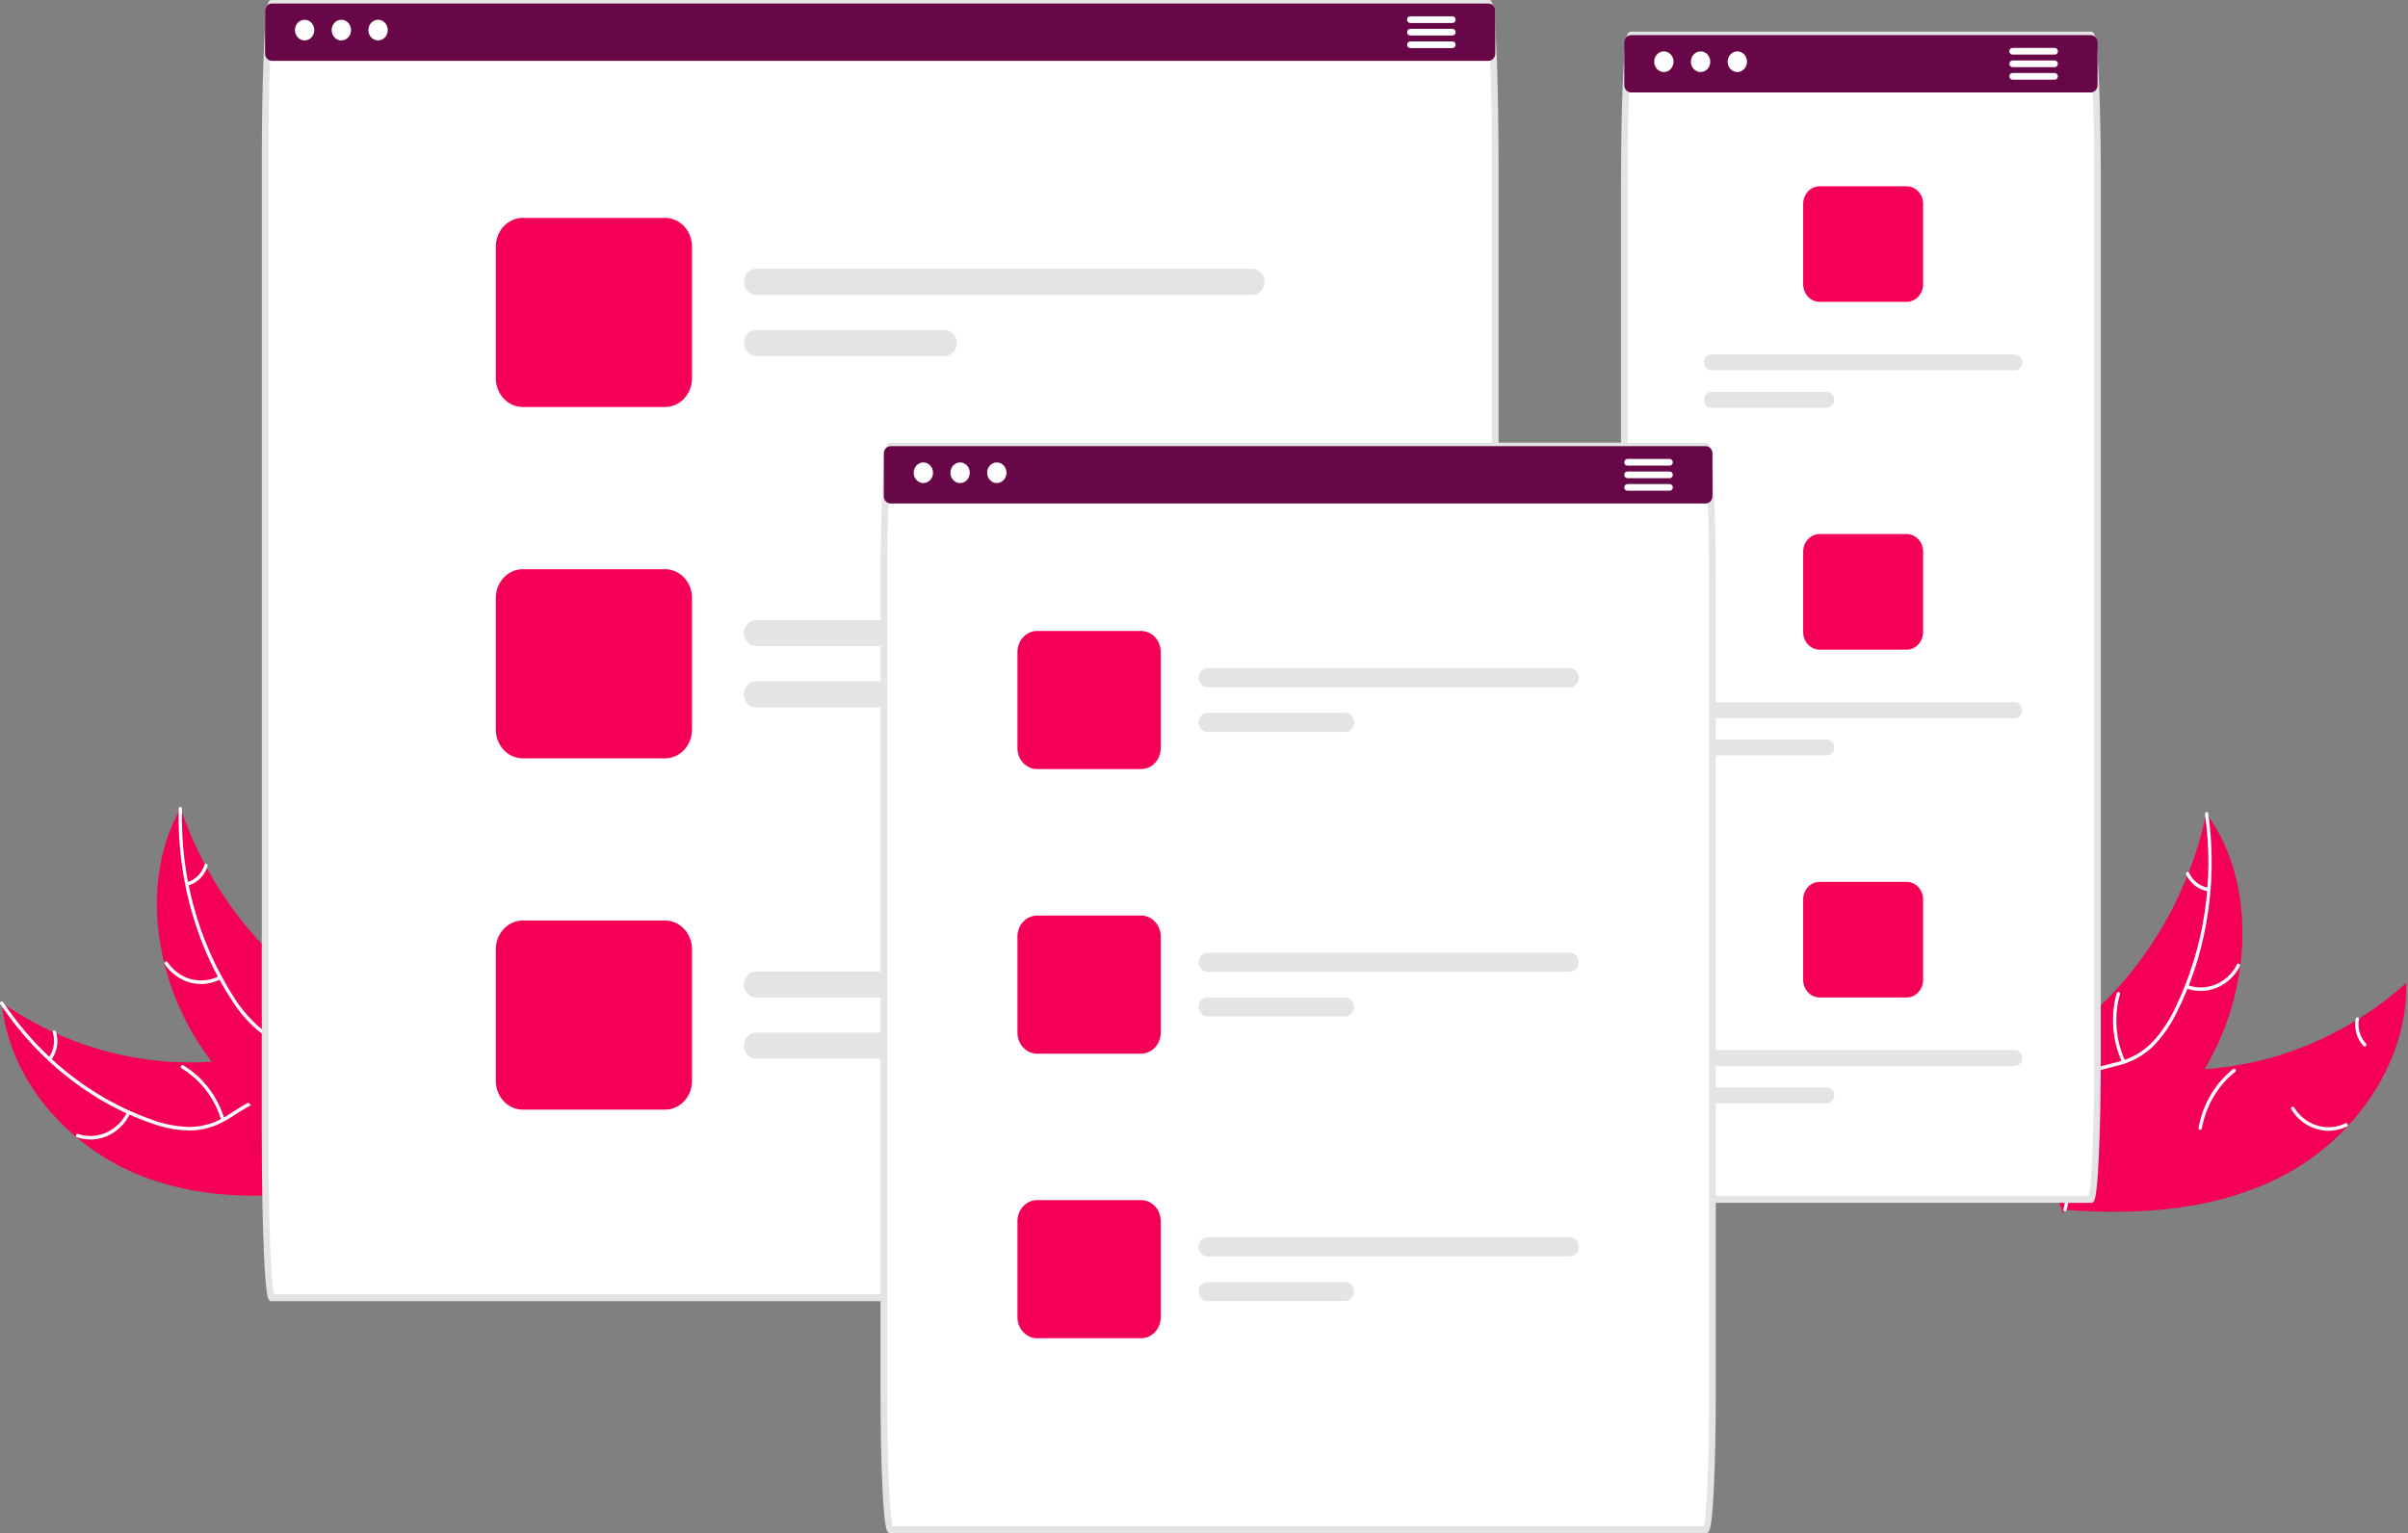 <svg width="581" height="370" viewBox="0 0 581 370" fill="none" xmlns="http://www.w3.org/2000/svg">
<rect x="0" y="0" width="581" height="370" fill="#808080" stroke="none"/>
<g clip-path="url(#clip0_14_114)">
<path d="M34.234 283.848C17.133 277.206 2.289 261.316 0.406 241.991C17.007 253.491 36.883 258.35 56.516 255.709C64.085 254.661 72.401 252.655 78.877 256.965C82.907 259.647 85.409 264.41 86.557 269.33C87.704 274.25 87.653 279.386 87.594 284.456L88.127 285.587C70.263 289.29 51.335 290.491 34.234 283.848Z" fill="#F50057"/>
<path d="M0.777 241.894C9.491 255.012 21.855 264.864 36.112 270.051C39.163 271.226 42.368 271.88 45.609 271.989C48.77 271.987 51.873 271.08 54.594 269.365C57.163 267.819 59.622 265.921 62.497 265.069C63.974 264.656 65.517 264.582 67.024 264.85C68.53 265.119 69.967 265.724 71.239 266.627C74.463 268.789 76.768 272.058 78.918 275.34C81.305 278.983 83.73 282.807 87.456 285.019C87.907 285.287 87.492 286.019 87.041 285.752C80.558 281.904 78.158 273.742 72.64 268.78C70.065 266.465 66.821 264.964 63.419 265.712C60.443 266.366 57.906 268.321 55.318 269.91C52.686 271.625 49.7 272.626 46.622 272.826C43.386 272.893 40.163 272.372 37.09 271.285C30.137 268.954 23.57 265.471 17.63 260.963C10.823 255.858 4.885 249.547 0.072 242.303C-0.226 241.855 0.481 241.449 0.777 241.894V241.894Z" fill="white"/>
<path d="M31.43 268.669C30.29 271.105 28.376 273.029 26.03 274.098C23.684 275.166 21.059 275.31 18.624 274.502C18.131 274.337 18.349 273.513 18.842 273.678C21.108 274.434 23.554 274.3 25.736 273.301C27.919 272.301 29.695 270.501 30.743 268.226C30.972 267.732 31.657 268.178 31.43 268.669V268.669Z" fill="white"/>
<path d="M53.389 270.331C51.783 265.036 48.367 260.581 43.822 257.855C43.371 257.585 43.787 256.853 44.237 257.122C48.962 259.968 52.508 264.612 54.168 270.127C54.326 270.652 53.546 270.854 53.389 270.331Z" fill="white"/>
<path d="M11.73 255.264C12.355 254.42 12.774 253.423 12.948 252.363C13.123 251.303 13.049 250.213 12.732 249.192C12.568 248.668 13.348 248.467 13.511 248.987C13.856 250.118 13.937 251.321 13.746 252.493C13.555 253.664 13.099 254.768 12.416 255.707C12.359 255.802 12.27 255.869 12.168 255.896C12.065 255.923 11.957 255.907 11.865 255.852C11.775 255.793 11.71 255.698 11.684 255.588C11.659 255.478 11.675 255.361 11.73 255.264V255.264Z" fill="white"/>
<path d="M43.566 195.043C43.677 195.367 43.788 195.69 43.906 196.016C45.421 200.36 47.264 204.565 49.416 208.589C49.578 208.903 49.747 209.219 49.917 209.527C55.2 219.165 62.113 227.672 70.305 234.615C73.567 237.375 77.021 239.865 80.637 242.065C85.631 245.103 91.272 247.973 94.927 252.463C95.313 252.927 95.672 253.416 96.001 253.927L89.377 284.806C89.329 284.868 89.288 284.932 89.24 284.994L89.028 286.24C88.834 286.141 88.635 286.033 88.441 285.933C88.328 285.876 88.217 285.812 88.104 285.755C88.03 285.714 87.955 285.674 87.885 285.642C87.861 285.629 87.836 285.615 87.817 285.603C87.748 285.571 87.686 285.534 87.624 285.504C86.509 284.905 85.396 284.297 84.286 283.679C84.279 283.677 84.279 283.677 84.274 283.669C75.77 279.049 67.809 273.369 60.558 266.747C60.344 266.546 60.124 266.344 59.913 266.129C56.723 263.104 53.771 259.805 51.085 256.266C49.62 254.323 48.248 252.302 46.974 250.211C43.693 244.802 41.229 238.875 39.673 232.647C36.572 220.233 37.224 206.898 43.109 195.88C43.259 195.598 43.409 195.323 43.566 195.043Z" fill="#F50057"/>
<path d="M43.918 195.202C43.48 211.278 47.796 227.093 56.255 240.4C58.028 243.299 60.219 245.882 62.745 248.053C65.27 250.083 68.258 251.354 71.399 251.733C74.321 252.15 77.355 252.216 80.131 253.384C81.543 254.004 82.817 254.936 83.869 256.119C84.92 257.302 85.726 258.709 86.232 260.248C87.588 264.046 87.584 268.139 87.451 272.141C87.302 276.584 87.082 281.197 88.81 285.358C89.019 285.862 88.275 286.179 88.065 285.676C85.059 278.436 87.745 270.376 86.137 262.867C85.387 259.363 83.643 256.08 80.504 254.489C77.76 253.099 74.631 253.029 71.67 252.634C68.601 252.311 65.652 251.192 63.082 249.372C60.46 247.345 58.181 244.857 56.341 242.014C52.102 235.683 48.823 228.68 46.622 221.262C44.066 212.81 42.883 203.953 43.125 195.076C43.14 194.526 43.933 194.656 43.918 195.202L43.918 195.202Z" fill="white"/>
<path d="M53.295 236.286C51.012 237.498 48.399 237.804 45.923 237.15C43.448 236.495 41.271 234.922 39.782 232.711C39.482 232.263 40.12 231.744 40.42 232.193C41.804 234.254 43.832 235.719 46.138 236.324C48.444 236.929 50.877 236.633 52.997 235.491C53.458 235.244 53.754 236.04 53.295 236.286Z" fill="white"/>
<path d="M69.892 251.73C71.596 246.47 71.38 240.716 69.288 235.618C69.08 235.113 69.825 234.795 70.032 235.3C72.2 240.61 72.413 246.597 70.629 252.068C70.458 252.589 69.722 252.249 69.892 251.73Z" fill="white"/>
<path d="M45.125 212.919C46.1 212.646 46.996 212.12 47.734 211.386C48.471 210.652 49.026 209.734 49.349 208.715C49.513 208.191 50.249 208.532 50.087 209.052C49.725 210.177 49.111 211.189 48.297 212.002C47.485 212.815 46.498 213.403 45.423 213.714C45.324 213.752 45.215 213.749 45.118 213.705C45.021 213.661 44.944 213.579 44.901 213.476C44.863 213.37 44.864 213.252 44.906 213.148C44.948 213.044 45.026 212.962 45.125 212.919H45.125Z" fill="white"/>
<path d="M551.831 283.211C568.037 274.374 580.94 256.657 580.585 237.23C565.433 250.822 546.267 258.253 526.478 258.209C518.847 258.163 510.363 257.262 504.432 262.391C500.741 265.581 498.806 270.636 498.234 275.669C497.661 280.703 498.304 285.793 498.946 290.817L498.547 292.009C516.702 293.339 535.624 292.047 551.831 283.211Z" fill="#F50057"/>
<path d="M552.867 267.778C554.279 270.046 556.399 271.705 558.85 272.457C561.301 273.21 563.923 273.007 566.247 271.887C566.717 271.658 566.406 270.868 565.936 271.097C563.773 272.145 561.331 272.333 559.05 271.628C556.769 270.922 554.8 269.369 553.497 267.249C553.213 266.788 552.585 267.321 552.867 267.778Z" fill="white"/>
<path d="M531.265 272.31C532.249 266.844 535.127 261.974 539.324 258.672C539.74 258.345 539.243 257.673 538.827 258C534.466 261.444 531.481 266.518 530.469 272.209C530.373 272.752 531.17 272.85 531.265 272.31H531.265Z" fill="white"/>
<path d="M570.874 251.89C570.157 251.134 569.626 250.199 569.331 249.17C569.035 248.141 568.983 247.05 569.18 245.995C569.283 245.454 568.486 245.356 568.384 245.894C568.171 247.061 568.23 248.266 568.554 249.404C568.878 250.541 569.458 251.577 570.244 252.419C570.312 252.506 570.408 252.561 570.512 252.574C570.617 252.587 570.722 252.558 570.807 252.491C570.89 252.42 570.944 252.317 570.956 252.205C570.969 252.092 570.939 251.979 570.874 251.89H570.874Z" fill="white"/>
<path d="M532.347 196.303C532.274 196.639 532.201 196.975 532.122 197.314C531.118 201.823 529.773 206.238 528.1 210.515C527.976 210.848 527.845 211.183 527.712 211.512C523.578 221.77 517.696 231.119 510.366 239.085C507.446 242.251 504.305 245.176 500.97 247.834C496.364 251.505 491.096 255.093 487.986 260.029C487.656 260.54 487.356 261.072 487.088 261.623L497.216 291.398C497.271 291.453 497.32 291.512 497.375 291.567L497.728 292.776C497.909 292.652 498.094 292.519 498.275 292.394C498.38 292.323 498.483 292.244 498.589 292.173C498.658 292.123 498.728 292.073 498.793 292.032C498.816 292.016 498.839 291.999 498.856 291.985C498.921 291.944 498.978 291.899 499.037 291.86C500.074 291.12 501.108 290.37 502.139 289.612C502.146 289.609 502.146 289.609 502.15 289.6C510.058 283.899 517.304 277.217 523.738 269.693C523.927 269.466 524.123 269.237 524.307 268.996C527.124 265.575 529.675 261.914 531.933 258.049C533.163 255.928 534.292 253.743 535.315 251.501C537.949 245.701 539.712 239.496 540.539 233.111C542.187 220.384 540.005 207.236 532.897 197.074C532.715 196.814 532.535 196.561 532.347 196.303Z" fill="#F50057"/>
<path d="M532.016 196.508C534.301 212.404 531.838 228.665 524.975 242.982C523.549 246.092 521.673 248.942 519.416 251.428C517.143 253.774 514.324 255.428 511.251 256.217C508.399 257.014 505.396 257.477 502.775 259C501.445 259.801 500.288 260.894 499.381 262.206C498.473 263.518 497.836 265.02 497.51 266.613C496.602 270.561 497.077 274.622 497.67 278.576C498.329 282.966 499.078 287.515 497.843 291.871C497.693 292.399 498.469 292.616 498.618 292.089C500.768 284.51 497.175 276.864 497.906 269.2C498.247 265.625 499.6 262.137 502.532 260.147C505.096 258.407 508.192 257.927 511.086 257.146C514.095 256.423 516.892 254.925 519.233 252.782C521.601 250.426 523.577 247.658 525.076 244.594C528.553 237.755 531.002 230.375 532.332 222.724C533.895 214.001 534.05 205.057 532.789 196.278C532.71 195.735 531.938 195.968 532.016 196.508Z" fill="white"/>
<path d="M527.439 238.511C529.845 239.414 532.473 239.375 534.855 238.4C537.236 237.425 539.215 235.578 540.439 233.189C540.685 232.705 539.992 232.274 539.745 232.759C538.609 234.986 536.766 236.706 534.547 237.609C532.327 238.512 529.879 238.538 527.643 237.683C527.157 237.497 526.956 238.327 527.439 238.511Z" fill="white"/>
<path d="M512.746 256.016C510.45 251.019 510.001 245.281 511.491 239.946C511.639 239.418 510.863 239.201 510.715 239.728C509.175 245.283 509.653 251.253 512.054 256.447C512.283 256.942 512.974 256.508 512.746 256.016Z" fill="white"/>
<path d="M532.857 214.248C531.858 214.106 530.908 213.701 530.092 213.069C529.276 212.438 528.619 211.6 528.181 210.63C527.958 210.133 527.267 210.567 527.488 211.062C527.977 212.13 528.703 213.055 529.603 213.755C530.504 214.455 531.551 214.908 532.653 215.076C532.756 215.102 532.864 215.084 532.955 215.027C533.046 214.971 533.113 214.879 533.143 214.771C533.17 214.662 533.155 214.545 533.101 214.447C533.048 214.349 532.96 214.278 532.857 214.248V214.248Z" fill="white"/>
<path d="M506.092 12.718H391.911V20.561C391.909 20.963 392.039 21.352 392.277 21.663C392.046 27.794 391.911 35.62 391.911 44.124V253.806C391.911 273.46 392.65 289.451 393.555 289.451H504.449C505.354 289.451 506.092 273.46 506.092 253.806V44.124C506.092 35.62 505.957 27.794 505.727 21.663C505.965 21.352 506.094 20.963 506.092 20.561L506.092 12.718Z" fill="white"/>
<path d="M504.449 290.299H393.555C392.691 290.299 392.12 290.299 391.6 279.04C391.289 272.284 391.117 263.322 391.117 253.806V44.124C391.117 35.905 391.247 27.916 391.483 21.629C391.631 17.855 391.8 14.831 391.986 12.642C392.351 8.355 392.698 7.631 393.555 7.631H504.449C505.306 7.631 505.653 8.355 506.018 12.642C506.204 14.84 506.373 17.863 506.52 21.628L506.521 21.629C506.756 27.909 506.886 35.898 506.886 44.124V253.806C506.886 263.323 506.715 272.285 506.403 279.04C505.884 290.299 505.313 290.299 504.449 290.299ZM394.006 288.603H503.998C504.572 286.286 505.298 273.705 505.298 253.806V44.124C505.298 35.92 505.169 27.957 504.934 21.699H504.934C504.787 17.961 504.62 14.966 504.436 12.795C504.365 11.629 504.216 10.47 503.99 9.327H394.014C393.788 10.47 393.639 11.629 393.568 12.795C393.384 14.957 393.217 17.953 393.07 21.699C392.835 27.962 392.705 35.927 392.705 44.124V253.806C392.705 273.705 393.431 286.286 394.006 288.603Z" fill="#E4E4E4"/>
<path d="M504.449 8.479H393.555C393.119 8.48 392.702 8.665 392.394 8.994C392.085 9.323 391.912 9.769 391.911 10.234V20.561C391.909 20.963 392.039 21.352 392.277 21.663C392.431 21.867 392.626 22.031 392.847 22.144C393.068 22.257 393.31 22.316 393.555 22.316H504.449C504.694 22.316 504.936 22.256 505.157 22.144C505.378 22.031 505.573 21.867 505.727 21.663C505.965 21.352 506.094 20.963 506.092 20.561V10.234C506.091 9.769 505.918 9.323 505.61 8.994C505.302 8.665 504.884 8.48 504.449 8.479Z" fill="#680747"/>
<path d="M401.456 17.386C402.745 17.386 403.79 16.27 403.79 14.893C403.79 13.517 402.745 12.401 401.456 12.401C400.167 12.401 399.122 13.517 399.122 14.893C399.122 16.27 400.167 17.386 401.456 17.386Z" fill="white"/>
<path d="M410.316 17.386C411.605 17.386 412.65 16.27 412.65 14.893C412.65 13.517 411.605 12.401 410.316 12.401C409.027 12.401 407.982 13.517 407.982 14.893C407.982 16.27 409.027 17.386 410.316 17.386Z" fill="white"/>
<path d="M419.177 17.386C420.466 17.386 421.511 16.27 421.511 14.893C421.511 13.517 420.466 12.401 419.177 12.401C417.888 12.401 416.842 13.517 416.842 14.893C416.842 16.27 417.888 17.386 419.177 17.386Z" fill="white"/>
<path d="M495.769 11.565H485.565C485.365 11.566 485.174 11.652 485.033 11.803C484.892 11.953 484.812 12.157 484.811 12.371C484.808 12.492 484.835 12.612 484.89 12.718C484.951 12.855 485.046 12.97 485.166 13.051C485.285 13.132 485.424 13.176 485.565 13.176H495.769C495.912 13.177 496.052 13.134 496.173 13.053C496.294 12.972 496.391 12.856 496.452 12.718C496.501 12.61 496.525 12.491 496.524 12.371C496.524 12.265 496.504 12.16 496.466 12.062C496.428 11.964 496.373 11.876 496.303 11.801C496.233 11.726 496.149 11.667 496.058 11.626C495.966 11.586 495.868 11.565 495.769 11.565Z" fill="white"/>
<path d="M495.769 14.592H485.565C485.365 14.592 485.173 14.677 485.032 14.828C484.89 14.979 484.811 15.184 484.811 15.398C484.811 15.611 484.89 15.816 485.032 15.967C485.173 16.118 485.365 16.203 485.565 16.203H495.769C495.969 16.203 496.161 16.118 496.303 15.967C496.444 15.816 496.524 15.611 496.524 15.398C496.524 15.184 496.444 14.979 496.303 14.828C496.161 14.677 495.969 14.592 495.769 14.592Z" fill="white"/>
<path d="M495.769 17.619H485.565C485.365 17.619 485.173 17.704 485.032 17.855C484.89 18.006 484.811 18.211 484.811 18.424C484.811 18.638 484.89 18.843 485.032 18.994C485.173 19.145 485.365 19.23 485.565 19.23H495.769C495.969 19.23 496.161 19.145 496.303 18.994C496.444 18.843 496.524 18.638 496.524 18.424C496.524 18.211 496.444 18.006 496.303 17.855C496.161 17.704 495.969 17.619 495.769 17.619Z" fill="white"/>
<path d="M460.035 44.955H439.04C437.987 44.955 436.977 45.402 436.233 46.197C435.488 46.992 435.07 48.07 435.07 49.194V68.611C435.071 69.735 435.49 70.812 436.234 71.606C436.979 72.401 437.987 72.848 439.04 72.85H460.035C461.088 72.847 462.096 72.399 462.84 71.605C463.583 70.811 464.003 69.734 464.006 68.611V49.194C464.004 48.07 463.585 46.993 462.841 46.199C462.097 45.404 461.088 44.957 460.035 44.955Z" fill="#F50057"/>
<path d="M486.121 85.534H412.946C412.468 85.534 412.01 85.737 411.672 86.098C411.334 86.459 411.144 86.949 411.144 87.459C411.144 87.97 411.334 88.459 411.672 88.82C412.01 89.181 412.468 89.384 412.946 89.384H486.121C486.599 89.384 487.058 89.181 487.396 88.82C487.734 88.459 487.924 87.97 487.924 87.459C487.924 86.949 487.734 86.459 487.396 86.098C487.058 85.737 486.599 85.534 486.121 85.534Z" fill="#E4E4E4"/>
<path d="M440.739 94.556H412.946C412.468 94.556 412.01 94.759 411.672 95.12C411.334 95.481 411.144 95.97 411.144 96.481C411.144 96.991 411.334 97.481 411.672 97.842C412.01 98.203 412.468 98.406 412.946 98.406H440.739C441.217 98.406 441.676 98.203 442.014 97.842C442.352 97.481 442.542 96.991 442.542 96.481C442.542 95.97 442.352 95.481 442.014 95.12C441.676 94.759 441.217 94.556 440.739 94.556Z" fill="#E4E4E4"/>
<path d="M460.035 128.895H439.04C437.987 128.896 436.977 129.343 436.233 130.138C435.488 130.933 435.07 132.011 435.07 133.135V152.551C435.071 153.675 435.49 154.752 436.234 155.547C436.979 156.342 437.987 156.789 439.04 156.791H460.035C461.088 156.788 462.096 156.34 462.84 155.546C463.583 154.751 464.003 153.675 464.006 152.551V133.135C464.004 132.011 463.585 130.934 462.841 130.139C462.097 129.345 461.088 128.897 460.035 128.895Z" fill="#F50057"/>
<path d="M486.121 169.475H412.946C412.468 169.475 412.01 169.678 411.672 170.039C411.334 170.4 411.144 170.889 411.144 171.4C411.144 171.91 411.334 172.4 411.672 172.761C412.01 173.122 412.468 173.325 412.946 173.325H486.121C486.599 173.325 487.058 173.122 487.396 172.761C487.734 172.4 487.924 171.91 487.924 171.4C487.924 170.889 487.734 170.4 487.396 170.039C487.058 169.678 486.599 169.475 486.121 169.475Z" fill="#E4E4E4"/>
<path d="M440.739 178.497H412.946C412.468 178.497 412.01 178.7 411.672 179.06C411.334 179.421 411.144 179.911 411.144 180.421C411.144 180.932 411.334 181.421 411.672 181.782C412.01 182.143 412.468 182.346 412.946 182.346H440.739C441.217 182.346 441.676 182.143 442.014 181.782C442.352 181.421 442.542 180.932 442.542 180.421C442.542 179.911 442.352 179.421 442.014 179.06C441.676 178.7 441.217 178.497 440.739 178.497Z" fill="#E4E4E4"/>
<path d="M460.035 212.836H439.04C437.987 212.837 436.977 213.283 436.233 214.078C435.488 214.873 435.07 215.951 435.07 217.075V236.492C435.071 237.616 435.49 238.693 436.234 239.488C436.979 240.282 437.987 240.73 439.04 240.731H460.035C461.088 240.728 462.096 240.28 462.84 239.486C463.583 238.692 464.003 237.615 464.006 236.492V217.075C464.004 215.952 463.585 214.874 462.841 214.08C462.097 213.285 461.088 212.838 460.035 212.836Z" fill="#F50057"/>
<path d="M486.121 253.416H412.946C412.468 253.416 412.01 253.619 411.672 253.98C411.334 254.34 411.144 254.83 411.144 255.341C411.144 255.851 411.334 256.34 411.672 256.701C412.01 257.062 412.468 257.265 412.946 257.265H486.121C486.599 257.265 487.058 257.062 487.396 256.701C487.734 256.34 487.924 255.851 487.924 255.341C487.924 254.83 487.734 254.34 487.396 253.98C487.058 253.619 486.599 253.416 486.121 253.416Z" fill="#E4E4E4"/>
<path d="M440.739 262.437H412.946C412.468 262.437 412.01 262.64 411.672 263.001C411.334 263.362 411.144 263.852 411.144 264.362C411.144 264.873 411.334 265.362 411.672 265.723C412.01 266.084 412.468 266.287 412.946 266.287H440.739C441.217 266.287 441.676 266.084 442.014 265.723C442.352 265.362 442.542 264.873 442.542 264.362C442.542 263.852 442.352 263.362 442.014 263.001C441.676 262.64 441.217 262.437 440.739 262.437Z" fill="#E4E4E4"/>
<path d="M360.775 2.603C360.774 2.138 360.601 1.692 360.293 1.363C359.985 1.034 359.567 0.849 359.131 0.848H65.599C65.163 0.849 64.745 1.034 64.437 1.363C64.129 1.692 63.956 2.138 63.955 2.603V12.93C63.953 13.36 64.104 13.775 64.376 14.092C64.114 21.104 63.955 30.346 63.955 40.469V273.562C63.955 295.42 64.693 313.192 65.599 313.192H359.131C360.037 313.192 360.775 295.42 360.775 273.562V40.469C360.775 30.346 360.617 21.104 360.354 14.092C360.626 13.775 360.777 13.36 360.775 12.93V2.603Z" fill="white"/>
<path d="M359.132 314.04H65.599C64.701 314.04 64.16 314.04 63.644 301.611C63.332 294.103 63.161 284.142 63.161 273.561V40.469C63.161 30.713 63.31 21.333 63.583 14.058C64.105 -3.44559e-05 64.699 -4.57764e-05 65.599 -4.57764e-05H359.132C360.031 -4.57764e-05 360.626 0.002 361.148 14.058C361.419 21.326 361.569 30.706 361.569 40.469V273.561C361.569 284.142 361.398 294.104 361.086 301.611C360.57 314.04 360.029 314.04 359.132 314.04ZM66.062 312.344H358.668C359.318 309.686 359.981 294.758 359.981 273.561V40.469C359.981 30.728 359.832 21.372 359.561 14.126V14.126C359.23 5.22 358.844 2.51 358.659 1.696H66.071C65.886 2.51 65.5 5.22 65.169 14.126C64.898 21.379 64.749 30.735 64.749 40.469V273.561C64.749 294.758 65.412 309.685 66.062 312.344Z" fill="#E4E4E4"/>
<path d="M359.131 0.848H65.599C65.163 0.849 64.745 1.034 64.437 1.363C64.129 1.692 63.956 2.138 63.955 2.603V12.93C63.953 13.36 64.104 13.775 64.376 14.092C64.528 14.278 64.716 14.427 64.927 14.529C65.138 14.632 65.367 14.685 65.599 14.685H359.131C359.363 14.685 359.592 14.632 359.803 14.529C360.014 14.427 360.202 14.278 360.354 14.092C360.626 13.775 360.777 13.36 360.775 12.93V2.603C360.774 2.138 360.601 1.692 360.293 1.363C359.985 1.034 359.567 0.849 359.131 0.848Z" fill="#680747"/>
<path d="M73.499 9.755C74.789 9.755 75.834 8.639 75.834 7.262C75.834 5.886 74.789 4.77 73.499 4.77C72.21 4.77 71.165 5.886 71.165 7.262C71.165 8.639 72.21 9.755 73.499 9.755Z" fill="white"/>
<path d="M82.36 9.755C83.649 9.755 84.694 8.639 84.694 7.262C84.694 5.886 83.649 4.77 82.36 4.77C81.071 4.77 80.025 5.886 80.025 7.262C80.025 8.639 81.071 9.755 82.36 9.755Z" fill="white"/>
<path d="M91.221 9.755C92.51 9.755 93.555 8.639 93.555 7.262C93.555 5.886 92.51 4.77 91.221 4.77C89.931 4.77 88.886 5.886 88.886 7.262C88.886 8.639 89.931 9.755 91.221 9.755Z" fill="white"/>
<path d="M350.452 3.934H340.248C340.048 3.934 339.856 4.019 339.715 4.17C339.573 4.321 339.494 4.526 339.494 4.74C339.494 4.953 339.573 5.158 339.715 5.309C339.856 5.46 340.048 5.545 340.248 5.545H350.452C350.652 5.545 350.844 5.46 350.985 5.309C351.127 5.158 351.206 4.953 351.206 4.74C351.206 4.526 351.127 4.321 350.985 4.17C350.844 4.019 350.652 3.934 350.452 3.934Z" fill="white"/>
<path d="M350.452 6.961H340.248C340.048 6.961 339.856 7.046 339.715 7.197C339.573 7.348 339.494 7.553 339.494 7.767C339.494 7.98 339.573 8.185 339.715 8.336C339.856 8.487 340.048 8.572 340.248 8.572H350.452C350.652 8.572 350.844 8.487 350.985 8.336C351.127 8.185 351.206 7.98 351.206 7.767C351.206 7.553 351.127 7.348 350.985 7.197C350.844 7.046 350.652 6.961 350.452 6.961Z" fill="white"/>
<path d="M350.452 9.988H340.248C340.048 9.988 339.856 10.073 339.715 10.224C339.573 10.375 339.494 10.58 339.494 10.793C339.494 11.007 339.573 11.212 339.715 11.363C339.856 11.514 340.048 11.599 340.248 11.599H350.452C350.652 11.599 350.844 11.514 350.985 11.363C351.127 11.212 351.206 11.007 351.206 10.793C351.206 10.58 351.127 10.375 350.985 10.224C350.844 10.073 350.652 9.988 350.452 9.988Z" fill="white"/>
<path d="M160.476 52.586H126.124C124.402 52.588 122.751 53.319 121.533 54.62C120.315 55.92 119.63 57.683 119.628 59.522V91.292C119.63 93.13 120.315 94.893 121.533 96.194C122.751 97.494 124.402 98.225 126.124 98.227H160.476C162.198 98.225 163.849 97.494 165.066 96.194C166.284 94.893 166.969 93.13 166.971 91.292V59.522C166.969 57.683 166.284 55.92 165.066 54.62C163.849 53.319 162.198 52.588 160.476 52.586Z" fill="#F50057"/>
<path d="M302.164 64.872H182.432C181.65 64.872 180.899 65.204 180.346 65.794C179.793 66.385 179.482 67.186 179.482 68.022C179.482 68.857 179.793 69.658 180.346 70.249C180.899 70.84 181.65 71.171 182.432 71.171H302.164C302.946 71.171 303.697 70.84 304.25 70.249C304.803 69.658 305.114 68.857 305.114 68.022C305.114 67.186 304.803 66.385 304.25 65.794C303.697 65.204 302.946 64.872 302.164 64.872Z" fill="#E4E4E4"/>
<path d="M227.909 79.633H182.432C181.65 79.633 180.899 79.965 180.346 80.556C179.793 81.147 179.482 81.948 179.482 82.783C179.482 83.618 179.793 84.42 180.346 85.01C180.899 85.601 181.65 85.933 182.432 85.933H227.909C228.692 85.933 229.442 85.601 229.995 85.01C230.548 84.42 230.859 83.618 230.859 82.783C230.859 81.948 230.548 81.147 229.995 80.556C229.442 79.965 228.692 79.633 227.909 79.633Z" fill="#E4E4E4"/>
<path d="M160.476 137.374H126.124C124.402 137.377 122.751 138.108 121.533 139.408C120.315 140.708 119.63 142.471 119.628 144.31V176.08C119.63 177.919 120.315 179.682 121.533 180.982C122.751 182.282 124.402 183.014 126.124 183.016H160.476C162.198 183.014 163.849 182.282 165.066 180.982C166.284 179.682 166.969 177.919 166.971 176.08V144.31C166.969 142.471 166.284 140.708 165.066 139.408C163.849 138.108 162.198 137.377 160.476 137.374Z" fill="#F50057"/>
<path d="M302.164 149.66H182.432C181.65 149.66 180.899 149.992 180.346 150.583C179.793 151.173 179.482 151.975 179.482 152.81C179.482 153.645 179.793 154.447 180.346 155.037C180.899 155.628 181.65 155.96 182.432 155.96H302.164C302.946 155.96 303.697 155.628 304.25 155.037C304.803 154.447 305.114 153.645 305.114 152.81C305.114 151.975 304.803 151.173 304.25 150.583C303.697 149.992 302.946 149.66 302.164 149.66Z" fill="#E4E4E4"/>
<path d="M227.909 164.422H182.432C181.65 164.422 180.899 164.754 180.346 165.344C179.793 165.935 179.482 166.736 179.482 167.572C179.482 168.407 179.793 169.208 180.346 169.799C180.899 170.39 181.65 170.722 182.432 170.722H227.909C228.692 170.722 229.442 170.39 229.995 169.799C230.548 169.208 230.859 168.407 230.859 167.572C230.859 166.736 230.548 165.935 229.995 165.344C229.442 164.754 228.692 164.422 227.909 164.422Z" fill="#E4E4E4"/>
<path d="M160.476 222.163H126.124C124.402 222.165 122.751 222.897 121.533 224.197C120.315 225.497 119.63 227.26 119.628 229.099V260.869C119.63 262.707 120.315 264.47 121.533 265.771C122.751 267.071 124.402 267.802 126.124 267.804H160.476C162.198 267.802 163.849 267.071 165.066 265.771C166.284 264.47 166.969 262.707 166.971 260.869V229.099C166.969 227.26 166.284 225.497 165.066 224.197C163.849 222.897 162.198 222.165 160.476 222.163Z" fill="#F50057"/>
<path d="M302.164 234.449H182.432C181.65 234.449 180.899 234.781 180.346 235.371C179.793 235.962 179.482 236.763 179.482 237.599C179.482 238.434 179.793 239.235 180.346 239.826C180.899 240.417 181.65 240.748 182.432 240.748H302.164C302.946 240.748 303.697 240.417 304.25 239.826C304.803 239.235 305.114 238.434 305.114 237.599C305.114 236.763 304.803 235.962 304.25 235.371C303.697 234.781 302.946 234.449 302.164 234.449Z" fill="#E4E4E4"/>
<path d="M227.909 249.21H182.432C181.65 249.21 180.899 249.542 180.346 250.133C179.793 250.724 179.482 251.525 179.482 252.36C179.482 253.196 179.793 253.997 180.346 254.588C180.899 255.178 181.65 255.51 182.432 255.51H227.909C228.692 255.51 229.442 255.178 229.995 254.588C230.548 253.997 230.859 253.196 230.859 252.36C230.859 251.525 230.548 250.724 229.995 250.133C229.442 249.542 228.692 249.21 227.909 249.21Z" fill="#E4E4E4"/>
<path d="M411.543 369.152H214.89C213.983 369.152 213.245 354.272 213.245 335.98V140.853C213.245 122.561 213.983 107.681 214.89 107.681H411.543C412.45 107.681 413.187 122.561 413.187 140.853V335.98C413.187 354.272 412.45 369.152 411.543 369.152Z" fill="white"/>
<path d="M411.543 370H214.889C214.058 370 213.456 370 212.934 359.471C212.623 353.183 212.451 344.841 212.451 335.98V140.853C212.451 131.992 212.623 123.649 212.934 117.363C213.456 106.833 214.058 106.833 214.889 106.833H411.543C412.375 106.833 412.976 106.833 413.498 117.363C413.81 123.649 413.982 131.992 413.982 140.853V335.98C413.982 344.841 413.81 353.183 413.498 359.471C412.976 370 412.375 370 411.543 370ZM215.329 368.304H411.104C411.674 366.108 412.393 354.404 412.393 335.98V140.853C412.393 122.429 411.674 110.725 411.104 108.528H215.329C214.759 110.725 214.039 122.429 214.039 140.853V335.98C214.039 354.404 214.759 366.108 215.329 368.304Z" fill="#E4E4E4"/>
<path d="M411.543 121.519H214.89C214.454 121.518 214.036 121.333 213.727 121.004C213.419 120.675 213.246 120.228 213.245 119.763V109.436C213.246 108.971 213.419 108.525 213.727 108.195C214.036 107.866 214.454 107.681 214.89 107.681H411.543C411.979 107.681 412.397 107.866 412.705 108.195C413.014 108.525 413.187 108.971 413.187 109.436V119.763C413.187 120.228 413.014 120.675 412.705 121.004C412.397 121.333 411.979 121.518 411.543 121.519Z" fill="#680747"/>
<path d="M222.787 116.588C224.076 116.588 225.121 115.473 225.121 114.096C225.121 112.719 224.076 111.604 222.787 111.604C221.498 111.604 220.453 112.719 220.453 114.096C220.453 115.473 221.498 116.588 222.787 116.588Z" fill="white"/>
<path d="M231.647 116.588C232.937 116.588 233.982 115.473 233.982 114.096C233.982 112.719 232.937 111.604 231.647 111.604C230.358 111.604 229.313 112.719 229.313 114.096C229.313 115.473 230.358 116.588 231.647 116.588Z" fill="white"/>
<path d="M240.508 116.588C241.797 116.588 242.842 115.473 242.842 114.096C242.842 112.719 241.797 111.604 240.508 111.604C239.219 111.604 238.174 112.719 238.174 114.096C238.174 115.473 239.219 116.588 240.508 116.588Z" fill="white"/>
<path d="M402.862 112.38H392.659C392.459 112.38 392.267 112.295 392.125 112.144C391.983 111.993 391.903 111.787 391.903 111.573C391.903 111.359 391.983 111.154 392.125 111.003C392.267 110.851 392.459 110.766 392.659 110.766H402.862C403.062 110.767 403.254 110.852 403.395 111.004C403.536 111.155 403.615 111.36 403.615 111.573C403.615 111.787 403.536 111.992 403.395 112.143C403.254 112.294 403.062 112.38 402.862 112.38Z" fill="white"/>
<path d="M402.862 115.407H392.659C392.459 115.407 392.267 115.322 392.125 115.17C391.983 115.019 391.903 114.814 391.903 114.6C391.903 114.386 391.983 114.18 392.125 114.029C392.267 113.878 392.459 113.793 392.659 113.793H402.862C403.063 113.793 403.255 113.878 403.397 114.029C403.538 114.18 403.618 114.386 403.618 114.6C403.618 114.814 403.538 115.019 403.397 115.17C403.255 115.322 403.063 115.407 402.862 115.407Z" fill="white"/>
<path d="M402.862 118.433H392.659C392.459 118.433 392.267 118.348 392.125 118.196C391.983 118.045 391.903 117.84 391.903 117.626C391.903 117.412 391.983 117.207 392.125 117.055C392.267 116.904 392.459 116.819 392.659 116.819H402.862C403.062 116.82 403.254 116.905 403.395 117.056C403.536 117.207 403.615 117.412 403.615 117.626C403.615 117.839 403.536 118.044 403.395 118.195C403.254 118.347 403.062 118.432 402.862 118.433Z" fill="white"/>
<path d="M275.319 185.616H250.231C248.974 185.615 247.768 185.08 246.878 184.131C245.989 183.181 245.489 181.893 245.487 180.55V157.349C245.489 156.006 245.989 154.719 246.878 153.769C247.768 152.819 248.974 152.285 250.231 152.284H275.319C276.577 152.285 277.783 152.819 278.672 153.769C279.562 154.719 280.062 156.006 280.063 157.349V180.55C280.062 181.893 279.562 183.181 278.672 184.131C277.783 185.08 276.577 185.615 275.319 185.616Z" fill="#F50057"/>
<path d="M378.792 165.86H291.355C290.784 165.86 290.236 165.617 289.832 165.186C289.428 164.755 289.201 164.17 289.201 163.56C289.201 162.95 289.428 162.365 289.832 161.934C290.236 161.502 290.784 161.26 291.355 161.26H378.792C379.363 161.26 379.911 161.502 380.315 161.934C380.719 162.365 380.946 162.95 380.946 163.56C380.946 164.17 380.719 164.755 380.315 165.186C379.911 165.617 379.363 165.86 378.792 165.86Z" fill="#E4E4E4"/>
<path d="M324.565 176.64H291.355C290.784 176.64 290.236 176.397 289.832 175.966C289.428 175.535 289.201 174.95 289.201 174.34C289.201 173.73 289.428 173.145 289.832 172.714C290.236 172.282 290.784 172.04 291.355 172.04H324.565C324.848 172.039 325.128 172.099 325.39 172.214C325.652 172.329 325.89 172.498 326.09 172.712C326.291 172.926 326.45 173.179 326.558 173.459C326.667 173.738 326.723 174.037 326.723 174.34C326.723 174.642 326.667 174.942 326.558 175.221C326.45 175.5 326.291 175.754 326.09 175.968C325.89 176.181 325.652 176.351 325.39 176.466C325.128 176.581 324.848 176.64 324.565 176.64Z" fill="#E4E4E4"/>
<path d="M275.319 254.295H250.231C248.974 254.293 247.768 253.759 246.878 252.809C245.989 251.86 245.489 250.572 245.487 249.229V226.028C245.489 224.685 245.989 223.398 246.878 222.448C247.768 221.498 248.974 220.964 250.231 220.962H275.319C276.577 220.964 277.783 221.498 278.672 222.448C279.562 223.398 280.062 224.685 280.063 226.028V249.229C280.062 250.572 279.562 251.86 278.672 252.809C277.783 253.759 276.577 254.293 275.319 254.295Z" fill="#F50057"/>
<path d="M378.792 234.538H291.355C290.784 234.538 290.236 234.296 289.832 233.865C289.428 233.434 289.201 232.849 289.201 232.239C289.201 231.629 289.428 231.044 289.832 230.612C290.236 230.181 290.784 229.939 291.355 229.939H378.792C379.363 229.939 379.911 230.181 380.315 230.612C380.719 231.044 380.946 231.629 380.946 232.239C380.946 232.849 380.719 233.434 380.315 233.865C379.911 234.296 379.363 234.538 378.792 234.538Z" fill="#E4E4E4"/>
<path d="M324.565 245.318H291.355C290.784 245.318 290.236 245.076 289.832 244.645C289.428 244.214 289.201 243.629 289.201 243.019C289.201 242.409 289.428 241.824 289.832 241.392C290.236 240.961 290.784 240.719 291.355 240.719H324.565C324.848 240.718 325.128 240.777 325.39 240.893C325.652 241.008 325.89 241.177 326.09 241.391C326.291 241.604 326.45 241.858 326.558 242.137C326.667 242.417 326.723 242.716 326.723 243.019C326.723 243.321 326.667 243.62 326.558 243.9C326.45 244.179 326.291 244.433 326.09 244.646C325.89 244.86 325.652 245.029 325.39 245.145C325.128 245.26 324.848 245.319 324.565 245.318Z" fill="#E4E4E4"/>
<path d="M275.319 322.973H250.231C248.974 322.972 247.768 322.438 246.878 321.488C245.989 320.538 245.489 319.251 245.487 317.908V294.707C245.489 293.364 245.989 292.076 246.878 291.127C247.768 290.177 248.974 289.643 250.231 289.641H275.319C276.577 289.643 277.783 290.177 278.672 291.127C279.562 292.076 280.062 293.364 280.063 294.707V317.908C280.062 319.251 279.562 320.538 278.672 321.488C277.783 322.438 276.577 322.972 275.319 322.973Z" fill="#F50057"/>
<path d="M378.792 303.217H291.355C290.784 303.217 290.236 302.975 289.832 302.544C289.428 302.112 289.201 301.527 289.201 300.917C289.201 300.307 289.428 299.722 289.832 299.291C290.236 298.86 290.784 298.617 291.355 298.617H378.792C379.363 298.617 379.911 298.86 380.315 299.291C380.719 299.722 380.946 300.307 380.946 300.917C380.946 301.527 380.719 302.112 380.315 302.544C379.911 302.975 379.363 303.217 378.792 303.217Z" fill="#E4E4E4"/>
<path d="M324.565 313.997H291.355C290.784 313.997 290.236 313.755 289.832 313.324C289.428 312.892 289.201 312.307 289.201 311.697C289.201 311.087 289.428 310.502 289.832 310.071C290.236 309.64 290.784 309.397 291.355 309.397H324.565C324.848 309.397 325.128 309.456 325.39 309.571C325.652 309.687 325.89 309.856 326.09 310.069C326.291 310.283 326.45 310.537 326.558 310.816C326.667 311.095 326.723 311.395 326.723 311.697C326.723 312 326.667 312.299 326.558 312.578C326.45 312.858 326.291 313.111 326.09 313.325C325.89 313.539 325.652 313.708 325.39 313.823C325.128 313.939 324.848 313.998 324.565 313.997Z" fill="#E4E4E4"/>
</g>
<defs>
<clipPath id="clip0_14_114">
<rect width="581" height="370" fill="white"/>
</clipPath>
</defs>
</svg>
